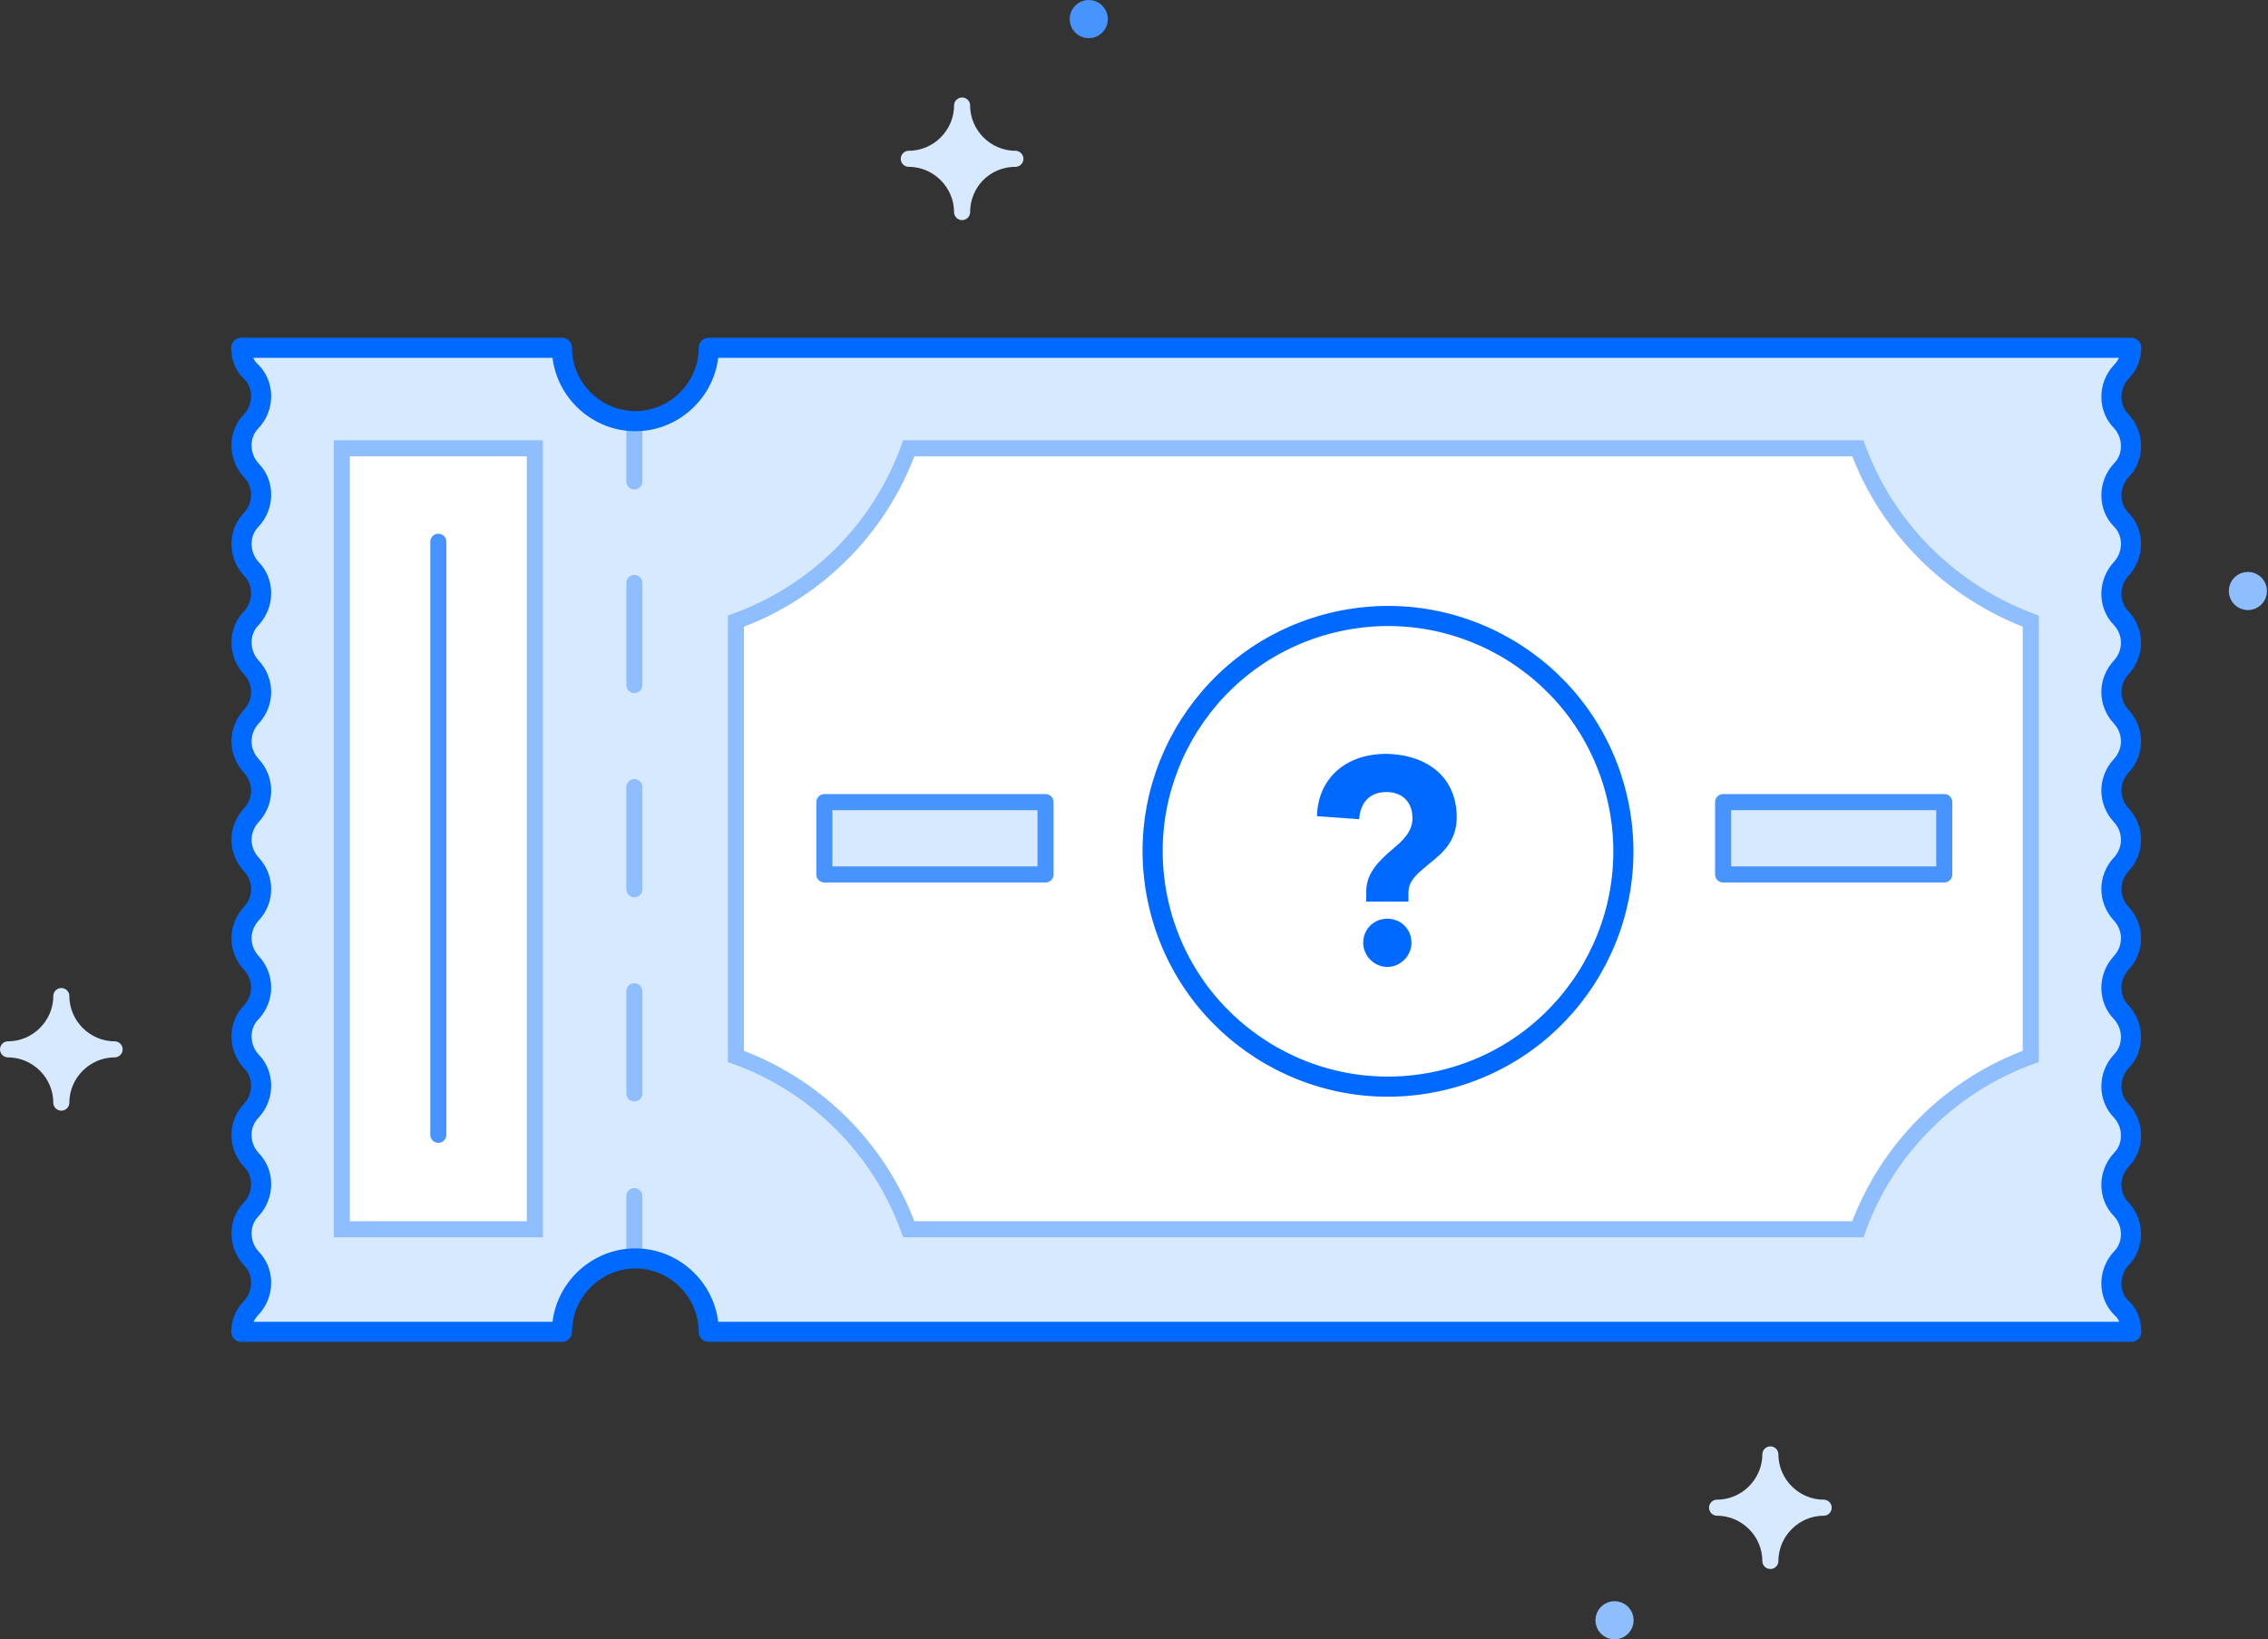 <?xml version="1.0" encoding="utf-8"?>
<!-- Generator: Adobe Illustrator 19.2.0, SVG Export Plug-In . SVG Version: 6.00 Build 0)  -->
<svg version="1.1" id="Layer_1" xmlns="http://www.w3.org/2000/svg" xmlns:xlink="http://www.w3.org/1999/xlink" x="0px" y="0px"
	 viewBox="0 0 225.6 163.1" style="enable-background:new 0 0 225.6 163.1;" xml:space="preserve">
<rect x="0" y="0" width="225.6" height="163.1" fill="#333333" stroke="none"/>
<style type="text/css">
	.st0{fill-rule:evenodd;clip-rule:evenodd;fill:#D7E9FF;}
	.st1{fill:none;stroke:#8FBEFF;stroke-width:1.6;stroke-linecap:round;stroke-miterlimit:10;}
	.st2{fill:none;stroke:#8FBEFF;stroke-width:1.6;stroke-linecap:round;stroke-miterlimit:10;stroke-dasharray:10.156,10.156;}
	.st3{fill-rule:evenodd;clip-rule:evenodd;fill:#FFFFFF;stroke:#8FBEFF;stroke-width:1.6;stroke-miterlimit:10;}
	
		.st4{fill-rule:evenodd;clip-rule:evenodd;fill:none;stroke:#0069FF;stroke-width:2;stroke-linecap:round;stroke-linejoin:round;stroke-miterlimit:10;}
	
		.st5{fill-rule:evenodd;clip-rule:evenodd;fill:#D7E9FF;stroke:#D7E9FF;stroke-width:1.6;stroke-linejoin:round;stroke-miterlimit:10;}
	
		.st6{fill-rule:evenodd;clip-rule:evenodd;fill:#4894FF;stroke:#4894FF;stroke-width:1.6;stroke-linejoin:round;stroke-miterlimit:10;}
	
		.st7{fill-rule:evenodd;clip-rule:evenodd;fill:#8FBEFF;stroke:#8FBEFF;stroke-width:1.6;stroke-linejoin:round;stroke-miterlimit:10;}
	
		.st8{fill-rule:evenodd;clip-rule:evenodd;fill:#D7E9FF;stroke:#4894FF;stroke-width:1.6;stroke-linejoin:round;stroke-miterlimit:10;}
	
		.st9{fill-rule:evenodd;clip-rule:evenodd;fill:none;stroke:#4894FF;stroke-width:1.6;stroke-linecap:round;stroke-linejoin:round;stroke-miterlimit:10;}
	.st10{fill:#0069FF;}
</style>
<g>
	<path class="st0" d="M211,51.7c-1.3-1.3-1.3-3.5,0-4.9c1.3-1.3,1.3-3.5,0-4.9c-1.3-1.3-1.3-3.5,0-4.9c0.7-0.7,1-1.6,1-2.4h-8.2
		H70.5c0,4-3.3,7.3-7.3,7.3s-7.3-3.3-7.3-7.3H32.2H24c0,0.9,0.3,1.8,1,2.4c1.3,1.3,1.3,3.5,0,4.9c-1.3,1.3-1.3,3.5,0,4.9
		c1.3,1.3,1.3,3.5,0,4.9c-1.3,1.3-1.3,3.5,0,4.9c1.3,1.3,1.3,3.5,0,4.9c-1.3,1.3-1.3,3.5,0,4.9s1.3,3.5,0,4.9s-1.3,3.5,0,4.9
		s1.3,3.5,0,4.9s-1.3,3.5,0,4.9s1.3,3.5,0,4.9s-1.3,3.5,0,4.9s1.3,3.5,0,4.9c-1.3,1.3-1.3,3.5,0,4.9c1.3,1.3,1.3,3.5,0,4.9
		c-1.3,1.3-1.3,3.5,0,4.9c1.3,1.3,1.3,3.5,0,4.9c-1.3,1.3-1.3,3.5,0,4.9c1.3,1.3,1.3,3.5,0,4.9c-0.7,0.7-1,1.6-1,2.4h8.2h23.7
		c0-4,3.3-7.3,7.3-7.3s7.3,3.3,7.3,7.3h133.3h8.2c0-0.9-0.3-1.8-1-2.4c-1.3-1.3-1.3-3.5,0-4.9c1.3-1.3,1.3-3.5,0-4.9
		c-1.3-1.3-1.3-3.5,0-4.9c1.3-1.3,1.3-3.5,0-4.9c-1.3-1.3-1.3-3.5,0-4.9c1.3-1.3,1.3-3.5,0-4.9c-1.3-1.3-1.3-3.5,0-4.9
		s1.3-3.5,0-4.9s-1.3-3.5,0-4.9s1.3-3.5,0-4.9s-1.3-3.5,0-4.9s1.3-3.5,0-4.9s-1.3-3.5,0-4.9s1.3-3.5,0-4.9c-1.3-1.3-1.3-3.5,0-4.9
		C212.3,55.2,212.3,53,211,51.7z"/>
	<g>
		<g>
			<line class="st1" x1="63.1" y1="41.9" x2="63.1" y2="47.9"/>
			<line class="st2" x1="63.1" y1="58" x2="63.1" y2="113.9"/>
			<line class="st1" x1="63.1" y1="119" x2="63.1" y2="125"/>
		</g>
	</g>
	<path class="st3" d="M184.8,44.6H90.4c-2.9,8-9.2,14.3-17.2,17.2v43.3c8,2.9,14.3,9.2,17.2,17.2h94.4c2.9-8,9.2-14.3,17.2-17.2
		V61.8C194,58.8,187.7,52.5,184.8,44.6z"/>
	<rect x="34" y="44.6" class="st3" width="19.2" height="77.7"/>
	<path class="st4" d="M211,51.7c-1.3-1.3-1.3-3.5,0-4.9c1.3-1.3,1.3-3.5,0-4.9c-1.3-1.3-1.3-3.5,0-4.9c0.7-0.7,1-1.6,1-2.4h-8.2
		H70.5c0,4-3.3,7.3-7.3,7.3s-7.3-3.3-7.3-7.3H32.2H24c0,0.9,0.3,1.8,1,2.4c1.3,1.3,1.3,3.5,0,4.9c-1.3,1.3-1.3,3.5,0,4.9
		c1.3,1.3,1.3,3.5,0,4.9c-1.3,1.3-1.3,3.5,0,4.9c1.3,1.3,1.3,3.5,0,4.9c-1.3,1.3-1.3,3.5,0,4.9s1.3,3.5,0,4.9s-1.3,3.5,0,4.9
		s1.3,3.5,0,4.9s-1.3,3.5,0,4.9s1.3,3.5,0,4.9s-1.3,3.5,0,4.9s1.3,3.5,0,4.9c-1.3,1.3-1.3,3.5,0,4.9c1.3,1.3,1.3,3.5,0,4.9
		c-1.3,1.3-1.3,3.5,0,4.9c1.3,1.3,1.3,3.5,0,4.9c-1.3,1.3-1.3,3.5,0,4.9c1.3,1.3,1.3,3.5,0,4.9c-0.7,0.7-1,1.6-1,2.4h8.2h23.7
		c0-4,3.3-7.3,7.3-7.3s7.3,3.3,7.3,7.3h133.3h8.2c0-0.9-0.3-1.8-1-2.4c-1.3-1.3-1.3-3.5,0-4.9c1.3-1.3,1.3-3.5,0-4.9
		c-1.3-1.3-1.3-3.5,0-4.9c1.3-1.3,1.3-3.5,0-4.9c-1.3-1.3-1.3-3.5,0-4.9c1.3-1.3,1.3-3.5,0-4.9c-1.3-1.3-1.3-3.5,0-4.9
		s1.3-3.5,0-4.9s-1.3-3.5,0-4.9s1.3-3.5,0-4.9s-1.3-3.5,0-4.9s1.3-3.5,0-4.9s-1.3-3.5,0-4.9s1.3-3.5,0-4.9c-1.3-1.3-1.3-3.5,0-4.9
		C212.3,55.2,212.3,53,211,51.7z"/>
	<path class="st5" d="M101,15.8c-2.9,0-5.3-2.4-5.3-5.3c0,2.9-2.4,5.3-5.3,5.3c2.9,0,5.3,2.4,5.3,5.3C95.7,18.2,98,15.8,101,15.8z"
		/>
	<path class="st5" d="M11.4,104.4c-2.9,0-5.3-2.4-5.3-5.3c0,2.9-2.4,5.3-5.3,5.3c2.9,0,5.3,2.4,5.3,5.3
		C6.1,106.8,8.5,104.4,11.4,104.4z"/>
	<path class="st5" d="M181.4,150c-2.9,0-5.3-2.4-5.3-5.3c0,2.9-2.4,5.3-5.3,5.3c2.9,0,5.3,2.4,5.3,5.3
		C176.1,152.4,178.5,150,181.4,150z"/>
	<circle class="st6" cx="108.3" cy="1.9" r="1.1"/>
	<circle class="st7" cx="160.6" cy="161.2" r="1.1"/>
	<circle class="st7" cx="223.6" cy="58.8" r="1.1"/>
	<g>
		<rect x="82" y="79.8" class="st8" width="22" height="7.2"/>
		<rect x="171.4" y="79.8" class="st8" width="22" height="7.2"/>
	</g>
	<line class="st9" x1="43.6" y1="53.9" x2="43.6" y2="112.9"/>
	<g>
		<path class="st10" d="M144.9,81.3c0,2.3-1.3,3.5-2.7,4.6c-1.2,1-2.1,1.7-2.1,2.9v0.9h-4.2v-1c0-1.8,1.2-3,2.6-4.2
			c1.1-0.9,2-1.8,2-3.1c0-1.6-1-2.6-2.6-2.6c-1.6,0-2.6,1-2.7,2.7l-4.2-0.3c0.1-3.8,2.9-6.2,6.9-6.2
			C142.2,75.1,144.9,77.5,144.9,81.3z M140.4,93.8c0,1.3-1.1,2.4-2.4,2.4c-1.3,0-2.4-1.1-2.4-2.4c0-1.4,1.1-2.4,2.4-2.4
			C139.3,91.4,140.4,92.4,140.4,93.8z"/>
	</g>
	<ellipse transform="matrix(0.977 -0.215 0.215 0.977 -14.97 31.616)" class="st4" cx="138" cy="84.7" rx="23.4" ry="23.4"/>
</g>
</svg>
